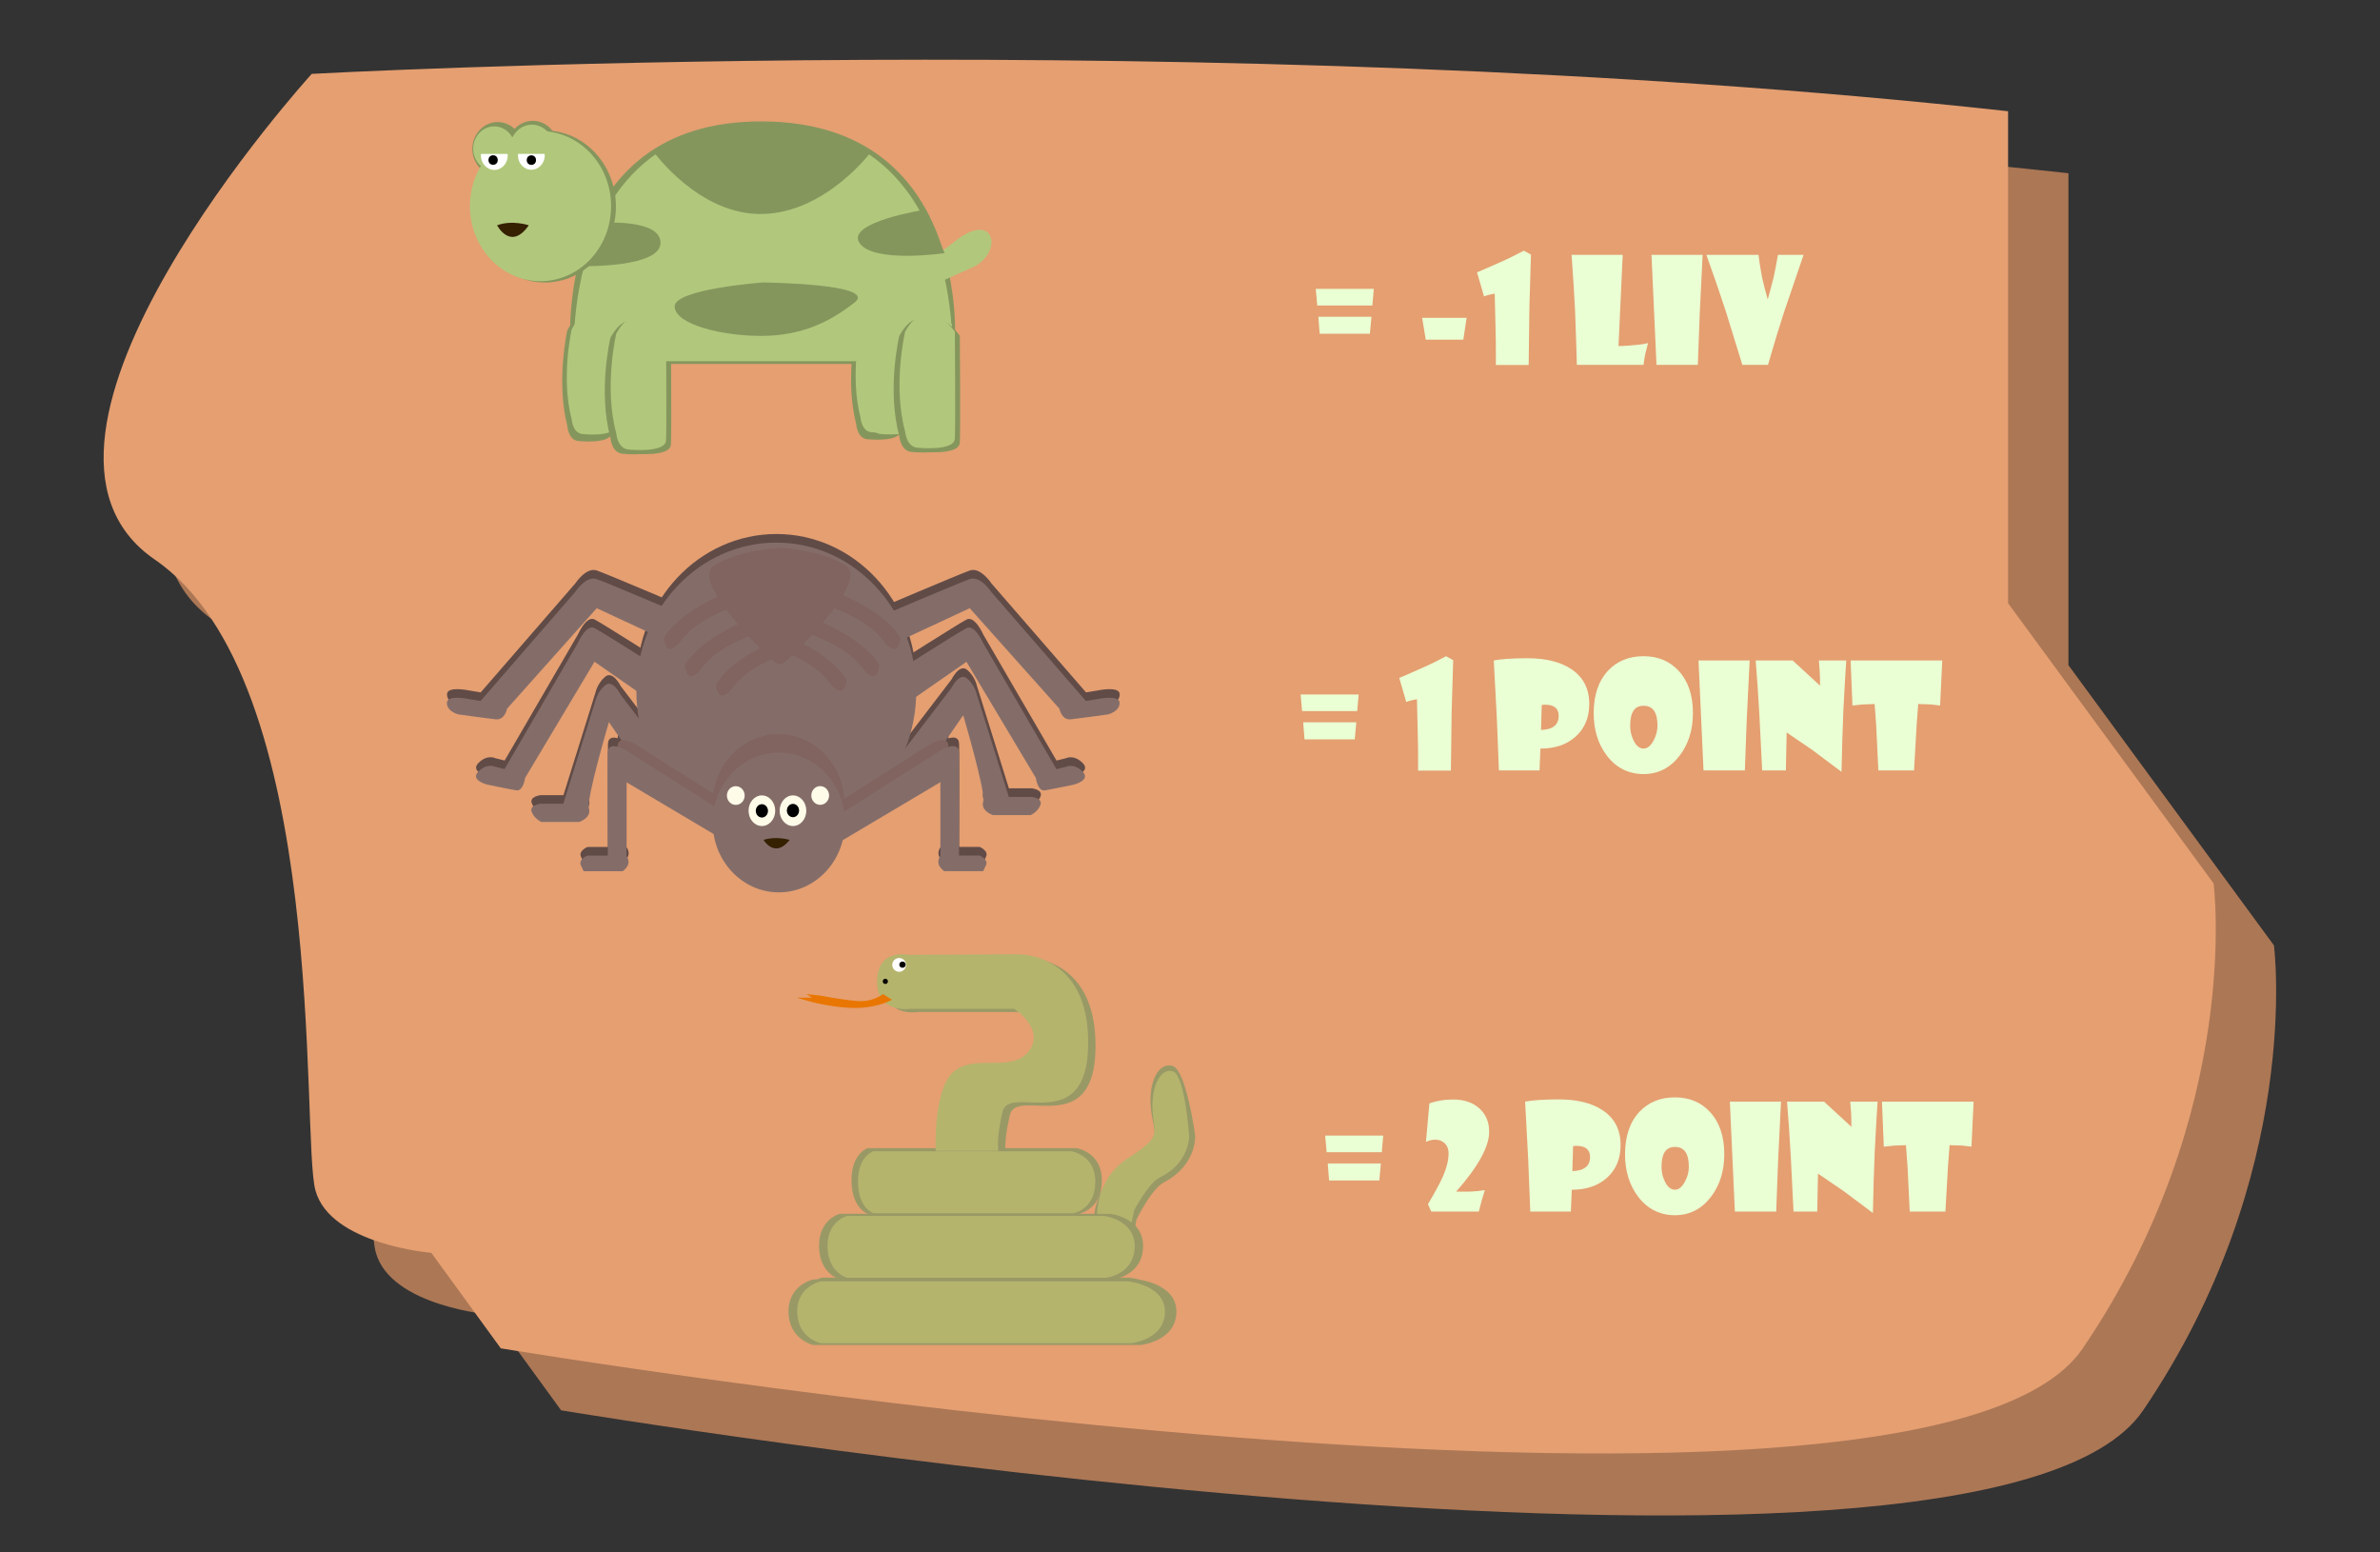 <?xml version="1.0" encoding="UTF-8"?><svg id="Layer_1" xmlns="http://www.w3.org/2000/svg" width="1150" height="750" viewBox="0 0 1150 750"><rect x="0" y="0" width="1150" height="750" fill="#333333" stroke="none"/><defs><style>.cls-1{fill:#614b47;}.cls-1,.cls-2,.cls-3,.cls-4,.cls-5,.cls-6,.cls-7,.cls-8,.cls-9,.cls-10,.cls-11,.cls-12,.cls-13,.cls-14,.cls-15{stroke-width:0px;}.cls-2{fill:#e97600;}.cls-3{fill:#ebffd4;}.cls-5{fill:#e59f71;}.cls-6{fill:#ac7755;}.cls-7{fill:#fffbe9;}.cls-8{fill:#b1c87c;}.cls-9{fill:#fff;}.cls-10{fill:#85965d;}.cls-16{fill:#352600;stroke:#000;stroke-miterlimit:10;}.cls-11{fill:#996;}.cls-12{fill:#846d69;}.cls-13{fill:#352000;}.cls-14{fill:#b5b46d;}.cls-15{fill:#81645f;}</style></defs><path class="cls-6" d="m999.45,83.69v237.66l99.3,135.38s14.44,110.31-63.19,224.62c-77.63,114.32-764.43,0-764.43,0l-33.56-46.13s-48.75-4.01-55.97-30.08c-7.22-26.07,7.22-246.68-77.63-304.84-84.85-58.16,75.83-234.65,75.83-234.65,0,0,436.91-24.07,819.66,18.05Z"/><path class="cls-5" d="m970.29,53.74v237.66l99.3,135.38s14.44,110.31-63.19,224.62c-77.63,114.32-764.43,0-764.43,0l-33.56-46.13s-48.75-4.01-55.97-30.08c-7.22-26.07,7.22-246.68-77.63-304.84C-10.05,212.18,150.63,35.69,150.63,35.69c0,0,436.91-24.07,819.66,18.05Z"/><path class="cls-3" d="m656.5,335.51l-.71,8.02h-26.63l-.71-8.02h28.05Zm-1.14,13.45l-.75,8.23h-24.28l-.64-8.23h25.67Z"/><path class="cls-3" d="m702.17,318.94c-.17,4.7-.42,13.06-.75,25.08-.12,6-.24,15.41-.36,28.26h-15.84c.05-7.12-.02-13.75-.21-19.89-.05-1.8-.17-6.66-.36-14.6-.4.07-1.28.25-2.63.55-.71.16-1.55.43-2.53.8l-3.38-11.62c2.68-1.11,7.43-3.19,14.24-6.26,2.11-.99,4.9-2.4,8.37-4.22l3.45,1.9Z"/><path class="cls-3" d="m767.92,340.04c0,6.55-2.15,11.79-6.46,15.72-4.31,3.93-10.02,5.9-17.14,5.9l-.43,10.55h-19.62l-1.03-25.77c-.31-6.64-.8-15.76-1.46-27.36,3.7-.71,9.12-1.07,16.27-1.07,8.71,0,15.69,1.69,20.93,5.08,5.96,3.85,8.94,9.5,8.94,16.95Zm-14.77,5.81c0-3.6-2.2-5.4-6.59-5.4-.52,0-1.06.03-1.6.1l-.36,12.11c5.7-.18,8.54-2.46,8.54-6.81Z"/><path class="cls-3" d="m818.01,344.5c0,8.14-2.16,15.02-6.48,20.65-4.53,5.88-10.34,8.82-17.41,8.82s-13.18-2.96-17.69-8.89c-4.25-5.58-6.37-12.44-6.37-20.58,0-8.69,2.31-15.52,6.94-20.48,4.37-4.66,10.07-6.99,17.12-6.99s12.58,2.34,16.95,7.02c4.63,4.98,6.94,11.79,6.94,20.44Zm-17.12,6.09c0-6.41-2.23-9.62-6.69-9.62s-6.51,3.23-6.51,9.68c0,2.58.57,4.99,1.71,7.23,1.28,2.51,2.86,3.77,4.73,3.77s3.44-1.28,4.84-3.84c1.28-2.33,1.92-4.74,1.92-7.23Z"/><path class="cls-3" d="m845.42,319.08l-1.39,28.26c-.26,6.09-.57,14.38-.93,24.87h-19.97l-2.42-53.13h24.71Z"/><path class="cls-3" d="m892.09,319.08c-.33,4.66-.8,12.79-1.39,24.38-.36,8.53-.65,18.34-.89,29.43-3.11-2.38-7.84-5.91-14.2-10.62-2.75-1.87-6.86-4.67-12.32-8.4l-.36,18.33h-11.46c-.19-4.68-.63-13.51-1.32-26.49-.59-10.51-1.2-19.39-1.82-26.63h17.87l13.24,12.17c0-2.79-.05-4.98-.14-6.57-.07-1.41-.21-3.27-.43-5.6h13.21Z"/><path class="cls-3" d="m938.48,319.08l-1.03,21.76c-.93-.14-2.41-.31-4.45-.52-1.26-.07-3.3-.14-6.12-.21-.14,1.36-.39,4.65-.75,9.86-.26,5.05-.69,12.46-1.28,22.24h-17.23c-.19-4.66-.55-11.98-1.07-21.96-.24-3.46-.49-6.84-.75-10.13l-5.62.21-5.09.52-.89-21.76h44.29Z"/><path class="cls-3" d="m668.37,548.64l-.71,8.02h-26.63l-.71-8.02h28.05Zm-1.14,13.45l-.75,8.23h-24.28l-.64-8.23h25.67Z"/><path class="cls-3" d="m719.56,546.74c0,7.24-5.32,16.89-15.95,28.95h6.05c.93,0,2.43-.09,4.52-.28.81-.07,1.9-.21,3.28-.42-.33,1.02-.84,2.71-1.53,5.08-.33,1.22-.8,2.97-1.39,5.26h-22.96l-1.6-3.53c3.56-6.04,6-10.6,7.33-13.66,1.76-4.06,2.63-7.68,2.63-10.86,0-2.26-.71-3.99-2.14-5.19-1.19-.99-2.59-1.49-4.2-1.49s-3.1.36-4.59,1.07l1.67-18.61c3.56-1.25,7.36-1.87,11.39-1.87,5.29,0,9.53,1.42,12.71,4.27,3.18,2.85,4.77,6.6,4.77,11.26Z"/><path class="cls-3" d="m783.07,553.17c0,6.55-2.15,11.79-6.46,15.72-4.31,3.93-10.02,5.9-17.14,5.9l-.43,10.55h-19.62l-1.03-25.77c-.31-6.64-.8-15.76-1.46-27.36,3.7-.71,9.12-1.07,16.27-1.07,8.71,0,15.69,1.69,20.93,5.08,5.96,3.85,8.94,9.5,8.94,16.95Zm-14.77,5.81c0-3.6-2.2-5.4-6.59-5.4-.52,0-1.06.03-1.6.1l-.36,12.11c5.7-.18,8.54-2.46,8.54-6.81Z"/><path class="cls-3" d="m833.16,557.63c0,8.14-2.16,15.02-6.48,20.65-4.53,5.88-10.34,8.82-17.41,8.82s-13.18-2.96-17.69-8.89c-4.25-5.58-6.37-12.44-6.37-20.58,0-8.69,2.31-15.52,6.94-20.48,4.37-4.66,10.07-6.99,17.12-6.99s12.58,2.34,16.95,7.02c4.63,4.98,6.94,11.79,6.94,20.44Zm-17.12,6.09c0-6.41-2.23-9.62-6.69-9.62s-6.51,3.23-6.51,9.68c0,2.58.57,4.99,1.71,7.23,1.28,2.51,2.86,3.77,4.73,3.77s3.44-1.28,4.84-3.84c1.28-2.33,1.92-4.74,1.92-7.23Z"/><path class="cls-3" d="m860.57,532.21l-1.39,28.26c-.26,6.09-.57,14.38-.93,24.87h-19.97l-2.42-53.13h24.71Z"/><path class="cls-3" d="m907.24,532.21c-.33,4.66-.8,12.79-1.39,24.38-.36,8.53-.65,18.34-.89,29.43-3.11-2.38-7.84-5.91-14.2-10.62-2.75-1.87-6.86-4.67-12.32-8.4l-.36,18.33h-11.46c-.19-4.68-.63-13.51-1.32-26.49-.59-10.51-1.2-19.39-1.82-26.63h17.87l13.24,12.17c0-2.79-.05-4.98-.14-6.57-.07-1.41-.21-3.27-.43-5.6h13.21Z"/><path class="cls-3" d="m953.63,532.21l-1.03,21.76c-.93-.14-2.41-.31-4.45-.52-1.26-.07-3.3-.14-6.12-.21-.14,1.36-.39,4.65-.75,9.86-.26,5.05-.69,12.46-1.28,22.24h-17.23c-.19-4.66-.55-11.98-1.07-21.96-.24-3.46-.49-6.84-.75-10.13l-5.62.21-5.09.52-.89-21.76h44.29Z"/><path class="cls-3" d="m663.82,139.57l-.71,8.02h-26.63l-.71-8.02h28.05Zm-1.14,13.45l-.75,8.23h-24.28l-.64-8.23h25.67Z"/><path class="cls-3" d="m708.67,153.54l-1.6,10.55h-18.16l-1.74-10.55h21.5Z"/><path class="cls-3" d="m739.75,123c-.17,4.7-.42,13.06-.75,25.08-.12,6-.24,15.41-.36,28.26h-15.84c.05-7.12-.02-13.75-.21-19.89-.05-1.8-.17-6.66-.36-14.6-.4.07-1.28.25-2.63.55-.71.16-1.55.43-2.53.8l-3.38-11.62c2.68-1.11,7.43-3.19,14.24-6.26,2.11-.99,4.9-2.4,8.37-4.22l3.45,1.9Z"/><path class="cls-3" d="m796.32,165.78c-.24.92-.68,2.66-1.32,5.22-.33,1.5-.62,3.25-.85,5.26h-32.22c-.12-5.42-.42-14.34-.89-26.77-.31-6.36-.87-15.15-1.67-26.36h24.71l-2.03,44.06c2.3,0,5.75-.24,10.36-.73.95-.09,2.25-.32,3.92-.69Z"/><path class="cls-3" d="m822.7,123.14l-1.39,28.26c-.26,6.09-.57,14.38-.93,24.87h-19.97l-2.42-53.13h24.71Z"/><path class="cls-3" d="m871.47,123.14c-1.97,5.67-5.13,14.93-9.47,27.77-1.99,6.04-4.57,14.49-7.72,25.35h-12.39c-1.59-5.26-4.25-13.85-7.97-25.77-2.11-6.59-5.25-15.71-9.4-27.36h25.17c.24,2.19.79,5.75,1.67,10.69.59,2.63,1.52,6.25,2.78,10.86.66-2.24,1.64-5.88,2.92-10.93.59-2.72,1.27-6.26,2.03-10.62h12.39Z"/><ellipse class="cls-1" cx="375.17" cy="329.73" rx="67.61" ry="71.74"/><path class="cls-1" d="m319.89,338.2l-32.58-22.64-33.55,56.14s-.8,6.54-4.29,5.97-13.91-2.75-13.91-2.75c0,0-8.62-2.09-4.33-6.36,4.29-4.27,8.05-2.28,8.05-2.28l4.56,1.14,35.42-60.93s4.05-9.27,8.06-7.2,35.91,22.37,35.91,22.37l7.81,4.19-3.97,12.49-7.17-.15Z"/><path class="cls-1" d="m330.46,309.25l-42.06-19.57-43.32,48.53s-1.04,5.65-5.54,5.16c-4.5-.49-17.96-2.38-17.96-2.38,0,0-5.52-1.3-5.59-5.49s10.39-1.97,10.39-1.97l5.89.98,45.72-52.67s5.23-8.02,10.41-6.22,46.36,19.33,46.36,19.33l10.08,3.62-5.12,10.8-9.25-.13Z"/><path class="cls-1" d="m426.57,309.25l42.06-19.57,43.32,48.53s1.04,5.65,5.54,5.16,17.96-2.38,17.96-2.38c0,0,5.52-1.3,5.59-5.49s-10.39-1.97-10.39-1.97l-5.89.98-45.72-52.67s-5.23-8.02-10.41-6.22-46.36,19.33-46.36,19.33l-10.08,3.62,5.12,10.8,9.25-.13Z"/><path class="cls-1" d="m434.46,338.23l32.58-22.64,33.55,56.14s.8,6.54,4.29,5.97,13.91-2.75,13.91-2.75c0,0,8.62-2.09,4.33-6.36s-8.05-2.28-8.05-2.28l-4.56,1.14-35.42-60.93s-4.05-9.27-8.06-7.2-35.91,22.37-35.91,22.37l-7.81,4.19,3.97,12.49,7.17-.15Z"/><path class="cls-1" d="m419.58,380.84l40.24-52.67s3.76-7.69,7.51-4.56c3.76,3.13,4.7,7.69,4.7,7.69l15.47,49.54h11.02s5.58.57,4.24,3.98-4.71,4.82-4.71,4.82h-18.21s-6.06-1.98-4.71-6.53-9.66-41.71-9.66-41.71l-26.03,37.7-19.85,1.73Z"/><path class="cls-1" d="m340.17,384.16l-40.24-52.67s-3.76-7.69-7.51-4.56-4.7,7.69-4.7,7.69l-15.47,49.54h-11.02s-5.58.57-4.24,3.98,4.71,4.82,4.71,4.82h18.21s6.06-1.98,4.71-6.53,9.66-41.71,9.66-41.71l26.03,37.7,19.85,1.73Z"/><path class="cls-1" d="m376.64,260.41s19.45.89,31.93,8.49-26.7,44.47-26.7,44.47c0,0-6.71,7.54-6.98,0-.27-7.54,1.74-52.95,1.74-52.95Z"/><path class="cls-1" d="m377.04,260.45s-19.45.89-31.93,8.49,26.7,44.47,26.7,44.47c0,0,6.71,7.54,6.98,0,.27-7.54-1.74-52.95-1.74-52.95Z"/><path class="cls-1" d="m399.95,386.78l47.76-30.32s10.46-7.12,10.6,0-8.99,14.23-8.99,14.23l-52.83,31.37,3.46-15.29Z"/><path class="cls-1" d="m359.58,278.82l-2.14,9.23s-19.66,5.88-27.77,16.69-8.8-.68-8.8-.68c0,0,6.02-13.63,38.71-25.23Z"/><path class="cls-1" d="m369.68,291.98l-2.14,9.23s-19.66,5.88-27.77,16.69c-8.11,10.81-8.8-.68-8.8-.68,0,0,6.02-13.63,38.71-25.23Z"/><path class="cls-1" d="m384.71,301.37l-2.14,9.23s-19.66,5.88-27.77,16.69c-8.11,10.81-8.8-.68-8.8-.68,0,0,6.02-13.63,38.71-25.23Z"/><path class="cls-1" d="m396.44,278.88l2.14,9.23s19.66,5.88,27.77,16.69c8.11,10.81,8.8-.68,8.8-.68,0,0-6.02-13.63-38.71-25.23Z"/><path class="cls-1" d="m386.25,291.98l2.14,9.23s19.66,5.88,27.77,16.69c8.11,10.81,8.8-.68,8.8-.68,0,0-6.02-13.63-38.71-25.23Z"/><path class="cls-1" d="m370.42,299.1l2.14,9.23s19.66,5.88,27.77,16.69c8.11,10.81,8.8-.68,8.8-.68,0,0-6.02-13.63-38.71-25.23Z"/><path class="cls-1" d="m356.79,386.9l-47.76-30.32s-10.46-7.12-10.6,0c-.13,7.12,8.99,14.23,8.99,14.23l52.83,31.37-3.46-15.29Z"/><ellipse class="cls-1" cx="376.24" cy="384.25" rx="31.93" ry="33.74"/><path class="cls-1" d="m352.12,389.84l-47.76-30.32s-10.46-7.12-10.6,0c-.13,7.12,0,49.68,0,49.68h-9.93s-4.43,1.85-3.09,4.7l1.34,2.85h18.86c5.02-3.7,1.8-7.4,1.8-7.4v-35.59s52.83,31.37,52.83,31.37l-3.46-15.29Z"/><ellipse class="cls-1" cx="376.38" cy="393.22" rx="31.93" ry="33.74"/><ellipse class="cls-1" cx="383.22" cy="387.52" rx="6.44" ry="7.4"/><ellipse class="cls-1" cx="368.19" cy="387.52" rx="6.44" ry="7.4"/><ellipse class="cls-1" cx="396.36" cy="380.16" rx="4.29" ry="4.52"/><ellipse class="cls-1" cx="355.58" cy="380.19" rx="4.29" ry="4.52"/><ellipse class="cls-1" cx="383.22" cy="387.43" rx="2.95" ry="3.22"/><ellipse class="cls-1" cx="368.19" cy="387.6" rx="2.95" ry="3.22"/><path class="cls-1" d="m368.99,401.62s5.41,9.29,12.62,0c0,0-6.54-2-12.62,0Z"/><path class="cls-1" d="m405.08,389.8l47.76-30.32s10.46-7.12,10.6,0,0,49.68,0,49.68h9.93s4.43,1.85,3.09,4.7l-1.34,2.85h-18.86c-5.02-3.7-1.8-7.4-1.8-7.4v-35.59l-52.83,31.37,3.46-15.29Z"/><ellipse class="cls-12" cx="375.11" cy="333.88" rx="67.61" ry="71.74"/><path class="cls-12" d="m319.84,342.35l-32.58-22.64-33.55,56.14s-.8,6.54-4.29,5.97-13.91-2.75-13.91-2.75c0,0-8.62-2.09-4.33-6.36s8.05-2.28,8.05-2.28l4.56,1.14,35.42-60.93s4.05-9.27,8.06-7.2,35.91,22.37,35.91,22.37l7.81,4.19-3.97,12.49-7.17-.15Z"/><path class="cls-12" d="m330.4,313.4l-42.06-19.57-43.32,48.53s-1.04,5.65-5.54,5.16-17.96-2.38-17.96-2.38c0,0-5.52-1.3-5.59-5.49s10.39-1.97,10.39-1.97l5.89.98,45.72-52.67s5.23-8.02,10.41-6.22,46.36,19.33,46.36,19.33l10.08,3.62-5.12,10.8-9.25-.13Z"/><path class="cls-12" d="m426.51,313.4l42.06-19.57,43.32,48.53s1.04,5.65,5.54,5.16,17.96-2.38,17.96-2.38c0,0,5.52-1.3,5.59-5.49s-10.39-1.97-10.39-1.97l-5.89.98-45.72-52.67s-5.23-8.02-10.41-6.22-46.36,19.33-46.36,19.33l-10.08,3.62,5.12,10.8,9.25-.13Z"/><path class="cls-12" d="m434.41,342.38l32.58-22.64,33.55,56.14s.8,6.54,4.29,5.97c3.49-.57,13.91-2.75,13.91-2.75,0,0,8.62-2.09,4.33-6.36s-8.05-2.28-8.05-2.28l-4.56,1.14-35.42-60.93s-4.05-9.27-8.06-7.2-35.91,22.37-35.91,22.37l-7.81,4.19,3.97,12.49,7.17-.15Z"/><path class="cls-12" d="m419.52,384.99l40.24-52.67s3.76-7.69,7.51-4.56,4.7,7.69,4.7,7.69l15.47,49.54h11.02s5.58.57,4.24,3.98-4.71,4.82-4.71,4.82h-18.21s-6.06-1.98-4.71-6.53c1.34-4.56-9.66-41.71-9.66-41.71l-26.03,37.7-19.85,1.73Z"/><path class="cls-12" d="m340.11,388.31l-40.24-52.67s-3.76-7.69-7.51-4.56c-3.76,3.13-4.7,7.69-4.7,7.69l-15.47,49.54h-11.02s-5.58.57-4.24,3.98,4.71,4.82,4.71,4.82h18.21s6.06-1.98,4.71-6.53,9.66-41.71,9.66-41.71l26.03,37.7,19.85,1.73Z"/><path class="cls-15" d="m376.59,264.56s19.45.89,31.93,8.49-26.7,44.47-26.7,44.47c0,0-6.71,7.54-6.98,0s1.74-52.95,1.74-52.95Z"/><path class="cls-15" d="m376.99,264.6s-19.45.89-31.93,8.49c-12.48,7.6,26.7,44.47,26.7,44.47,0,0,6.71,7.54,6.98,0s-1.74-52.95-1.74-52.95Z"/><path class="cls-15" d="m399.9,390.93l47.76-30.32s10.46-7.12,10.6,0-8.99,14.23-8.99,14.23l-52.83,31.37,3.46-15.29Z"/><path class="cls-15" d="m359.52,282.97l-2.14,9.23s-19.66,5.88-27.77,16.69c-8.11,10.81-8.8-.68-8.8-.68,0,0,6.02-13.63,38.71-25.23Z"/><path class="cls-15" d="m369.63,296.13l-2.14,9.23s-19.66,5.88-27.77,16.69c-8.11,10.81-8.8-.68-8.8-.68,0,0,6.02-13.63,38.71-25.23Z"/><path class="cls-15" d="m384.65,305.52l-2.14,9.23s-19.66,5.88-27.77,16.69c-8.11,10.81-8.8-.68-8.8-.68,0,0,6.02-13.63,38.71-25.23Z"/><path class="cls-15" d="m396.39,283.03l2.14,9.23s19.66,5.88,27.77,16.69,8.8-.68,8.8-.68c0,0-6.02-13.63-38.71-25.23Z"/><path class="cls-15" d="m386.19,296.13l2.14,9.23s19.66,5.88,27.77,16.69c8.11,10.81,8.8-.68,8.8-.68,0,0-6.02-13.63-38.71-25.23Z"/><path class="cls-15" d="m370.36,303.25l2.14,9.23s19.66,5.88,27.77,16.69c8.11,10.81,8.8-.68,8.8-.68,0,0-6.02-13.63-38.71-25.23Z"/><path class="cls-15" d="m356.73,391.05l-47.76-30.32s-10.46-7.12-10.6,0,8.99,14.23,8.99,14.23l52.83,31.37-3.46-15.29Z"/><ellipse class="cls-15" cx="376.19" cy="388.4" rx="31.93" ry="33.74"/><path class="cls-12" d="m352.06,393.99l-47.76-30.32s-10.46-7.12-10.6,0c-.13,7.12,0,49.68,0,49.68h-9.93s-4.43,1.85-3.09,4.7l1.34,2.85h18.86c5.02-3.7,1.8-7.4,1.8-7.4v-35.59s52.83,31.37,52.83,31.37l-3.46-15.29Z"/><ellipse class="cls-12" cx="376.32" cy="397.37" rx="31.93" ry="33.74"/><ellipse class="cls-7" cx="383.16" cy="391.67" rx="6.44" ry="7.4"/><ellipse class="cls-7" cx="368.14" cy="391.67" rx="6.44" ry="7.4"/><ellipse class="cls-7" cx="396.31" cy="384.31" rx="4.29" ry="4.52"/><ellipse class="cls-7" cx="355.53" cy="384.34" rx="4.29" ry="4.52"/><ellipse class="cls-4" cx="383.16" cy="391.58" rx="2.95" ry="3.22"/><ellipse class="cls-4" cx="368.14" cy="391.74" rx="2.95" ry="3.22"/><path class="cls-13" d="m368.94,405.77s5.41,9.29,12.62,0c0,0-6.54-2-12.62,0Z"/><path class="cls-12" d="m405.03,393.95l47.76-30.32s10.46-7.12,10.6,0,0,49.68,0,49.68h9.93s4.43,1.85,3.09,4.7l-1.34,2.85h-18.86c-5.02-3.7-1.8-7.4-1.8-7.4v-35.59l-52.83,31.37,3.46-15.29Z"/><path class="cls-11" d="m528.68,595.71c.05,0-3.67-20.51,15.4-33.67s13.3-13.52,12.02-26.64c-1.28-13.12,3.91-22.38,10.52-20.42,6.61,1.96,10.88,33.63,10.88,33.63,0,0,.97,14.19-15.14,22.63-6.16,3.26-13.27,18.06-13.27,18.06,0,0-2.38,17-4.06,14.8"/><path class="cls-11" d="m397.28,647.17h149.75s16.17-1.57,16.51-14.88c.34-13.31-17.94-15.03-17.94-15.03h-148.32s-11.68,2.37-11.43,14.95c.25,12.59,11.43,14.95,11.43,14.95Z"/><path class="cls-11" d="m409.4,617.26h125.09s13.51-1.57,13.79-14.88-14.98-15.03-14.98-15.03h-123.89s-9.76,2.37-9.55,14.95c.21,12.59,9.55,14.95,9.55,14.95Z"/><path class="cls-11" d="m422.08,587.35h96.63s10.43-1.57,10.65-14.88c.22-13.31-11.57-15.03-11.57-15.03h-95.71s-7.54,2.37-7.38,14.95,7.38,14.95,7.38,14.95Z"/><path class="cls-11" d="m455.67,557.55s-1.43-31.2,9.53-38.95c10.96-7.75,27.3,1.29,35.47-9.25,8.17-10.54-7.09-20.44-7.09-20.44h-49.81s-16.61,2.8-16.4-13.34c.21-16.14,15.26-12.69,15.26-12.69l51.42-.31s35.64-2.15,35.31,43.29-38.15,18.98-41.38,32.75-2,18.93-2,18.93h-30.32Z"/><path class="cls-14" d="m530.17,589.35s-2.1-18.93,14.99-29.91c17.09-10.97,12.14-11.62,11.71-23.67s4.51-20.23,10.1-18.07,7.63,31.31,7.63,31.31c0,0,.11,13.02-14.2,19.84-5.47,2.64-12.35,15.77-12.35,15.77,0,0-2.93,15.39-4.26,13.29"/><path class="cls-11" d="m393.06,649.81h157.96s17.06-1.66,17.41-15.77c.35-14.11-18.92-15.93-18.92-15.93h-156.45s-12.32,2.51-12.06,15.85,12.06,15.85,12.06,15.85Z"/><path class="cls-11" d="m405.85,618.11h131.94s14.25-1.66,14.54-15.77c.3-14.11-15.8-15.93-15.8-15.93h-130.69s-10.29,2.51-10.07,15.85c.22,13.34,10.07,15.85,10.07,15.85Z"/><path class="cls-11" d="m419.23,586.4h101.93s11.01-1.66,11.24-15.77-12.21-15.93-12.21-15.93h-100.95s-7.95,2.51-7.78,15.85c.17,13.34,7.78,15.85,7.78,15.85Z"/><path class="cls-14" d="m452.11,555.99s-1.43-31.2,9.53-38.95c10.96-7.75,27.3,1.29,35.47-9.25s-7.09-20.44-7.09-20.44h-49.81s-16.61,2.8-16.4-13.34c.21-16.14,15.26-12.69,15.26-12.69l51.42-.31s35.64-2.15,35.31,43.29-38.15,18.98-41.38,32.75c-3.22,13.77-2,18.93-2,18.93h-30.32Z"/><circle class="cls-9" cx="434.46" cy="466.16" r="3.33"/><path class="cls-2" d="m426.66,480.26s-4.91,4.05-12.68,3.35c-7.76-.7-17.88-2.66-17.88-2.66l-6.44-.68,2.69,1.71h-7.27l5.73,1.71s12.42,3.47,23.17,3.26,17.04-3.95,17.04-3.95c0,0-4.36-2.71-4.36-2.75Z"/><circle class="cls-16" cx="427.79" cy="474.12" r=".75"/><circle class="cls-4" cx="436.07" cy="466.05" r="1.51"/><path class="cls-14" d="m421.96,586.12h96.63s10.43-1.57,10.65-14.88c.22-13.31-11.57-15.03-11.57-15.03h-95.71s-7.54,2.37-7.38,14.95c.16,12.59,7.38,14.95,7.38,14.95Z"/><path class="cls-14" d="m409.39,617.32h125.09s13.51-1.57,13.79-14.88-14.98-15.03-14.98-15.03h-123.89s-9.76,2.37-9.55,14.95,9.55,14.95,9.55,14.95Z"/><path class="cls-14" d="m396.63,648.95h149.75s16.17-1.57,16.51-14.88-17.94-15.03-17.94-15.03h-148.32s-11.68,2.37-11.43,14.95,11.43,14.95,11.43,14.95Z"/><path class="cls-10" d="m275.61,166.14h185.77s8-106.92-92.88-107.48-92.88,107.48-92.88,107.48Z"/><path class="cls-10" d="m280.39,175.82h147.69s6.36-89.49-73.84-89.97c-80.21-.47-73.84,89.97-73.84,89.97Z"/><ellipse class="cls-10" cx="257.41" cy="71.35" rx="12.24" ry="12.98"/><ellipse class="cls-10" cx="240.48" cy="71.94" rx="12.24" ry="12.98"/><path class="cls-10" d="m419.15,212.19s15.73,1.74,16.07-4.17c.33-5.91,0-49.24,0-49.24,0,0-11.96-18.63-21.55,0,0,0-5.48,24.6,0,45.97,0,0,.45,7.11,5.48,7.45Z"/><path class="cls-10" d="m279.58,213.07s15.73,1.74,16.07-4.17c.33-5.91,0-49.24,0-49.24,0,0-11.96-18.63-21.55,0,0,0-5.48,24.6,0,45.97,0,0,.45,7.11,5.48,7.45Z"/><path class="cls-10" d="m306.28,219.15s17.54,1.82,17.91-4.38c.37-6.2,0-51.67,0-51.67,0,0-13.32-19.55-24.01,0,0,0-6.1,25.81,0,48.23,0,0,.51,7.46,6.1,7.82Z"/><path class="cls-8" d="m418.41,127.29s21.98,6.56,42.33-10.17c20.36-16.73,24.56,5.56,8.56,12.34-16,6.78-33.29,16.93-56.35,16.67-23.06-.26,5.46-18.84,5.46-18.84Z"/><path class="cls-8" d="m281.61,209.71s15.39,1.65,15.71-3.96,0-46.66,0-46.66c0,0-11.69-17.66-21.07,0,0,0-5.35,23.31,0,43.56,0,0,.44,6.73,5.35,7.06Z"/><path class="cls-8" d="m425.52,209.66s15.39,1.65,15.71-3.96,0-46.66,0-46.66c0,0-11.69-17.66-21.07,0,0,0-5.35,23.31,0,43.56,0,0,.44,6.73,5.35,7.06Z"/><path class="cls-8" d="m277.37,174.48h182.67s7.87-113.75-91.34-114.36c-99.21-.6-91.34,114.36-91.34,114.36Z"/><path class="cls-8" d="m442.06,212.92s17.54,1.82,17.91-4.38,0-51.67,0-51.67c0,0-13.32-19.55-24.01,0,0,0-6.1,25.81,0,48.23,0,0,.51,7.46,6.1,7.82Z"/><path class="cls-10" d="m316.01,73.57s51.76-32.91,104.71,0c0,0-21.82,29.24-52.35,29.82s-52.35-29.82-52.35-29.82Z"/><path class="cls-10" d="m447.26,101.23s-38.56,5.97-32.02,16.07c6.54,10.1,41.18,4.99,41.18,4.99l-9.16-21.06Z"/><path class="cls-10" d="m289.72,107.72s29.43-2.4,29.45,9.58c.02,11.98-36.9,11.28-36.9,11.28l7.45-20.85Z"/><ellipse class="cls-10" cx="263.36" cy="99.76" rx="34.25" ry="36.71"/><ellipse class="cls-8" cx="261.17" cy="99.6" rx="34.1" ry="36.24"/><ellipse class="cls-8" cx="238.8" cy="71.85" rx="10.15" ry="10.78"/><ellipse class="cls-8" cx="257.03" cy="71.51" rx="10.55" ry="11.27"/><ellipse class="cls-9" cx="256.75" cy="75.05" rx="6.48" ry="6.96"/><ellipse class="cls-9" cx="238.85" cy="75.13" rx="6.48" ry="6.96"/><path class="cls-8" d="m249.2,74.34h17.2s-.15-9.99-8.6-10.25-8.6,10.25-8.6,10.25Z"/><path class="cls-8" d="m229.67,74.36h17.2s-.15-11.22-8.6-11.52c-8.45-.3-8.6,11.52-8.6,11.52Z"/><ellipse class="cls-4" cx="256.76" cy="77.35" rx="2.24" ry="2.31"/><ellipse class="cls-4" cx="238.27" cy="77.31" rx="2.24" ry="2.31"/><path class="cls-13" d="m240.18,108.84s6.57,12.63,15.33,0c0,0-7.95-2.72-15.33,0Z"/><path class="cls-10" d="m368.71,136.46s55.83.59,44.25,9.67c-11.58,9.08-25.14,16.03-44.59,16.15-19.45.12-42.01-5.5-42.39-14.1s42.74-11.72,42.74-11.72Z"/><path class="cls-10" d="m301.04,219.24s17.54,1.82,17.91-4.38c.37-6.2,0-51.67,0-51.67,0,0-13.32-19.55-24.01,0,0,0-6.1,25.81,0,48.23,0,0,.51,7.46,6.1,7.82Z"/><path class="cls-8" d="m303.89,217.18s17.54,1.82,17.91-4.38,0-51.67,0-51.67c0,0-13.32-19.55-24.01,0,0,0-6.1,25.81,0,48.23,0,0,.51,7.46,6.1,7.82Z"/><path class="cls-10" d="m445.86,218.27s17.54,1.82,17.91-4.38,0-51.67,0-51.67c0,0-13.32-19.55-24.01,0,0,0-6.1,25.81,0,48.23,0,0,.51,7.46,6.1,7.82Z"/><path class="cls-8" d="m421.18,208.83s15.39,1.65,15.71-3.96c.33-5.6,0-46.66,0-46.66,0,0-11.69-17.66-21.07,0,0,0-5.35,23.31,0,43.56,0,0,.44,6.73,5.35,7.06Z"/><path class="cls-10" d="m440.61,218.36s17.54,1.82,17.91-4.38,0-51.67,0-51.67c0,0-13.32-19.55-24.01,0,0,0-6.1,25.81,0,48.23,0,0,.51,7.46,6.1,7.82Z"/><path class="cls-8" d="m443.46,216.3s17.54,1.82,17.91-4.38,0-51.67,0-51.67c0,0-13.32-19.55-24.01,0,0,0-6.1,25.81,0,48.23,0,0,.51,7.46,6.1,7.82Z"/></svg>